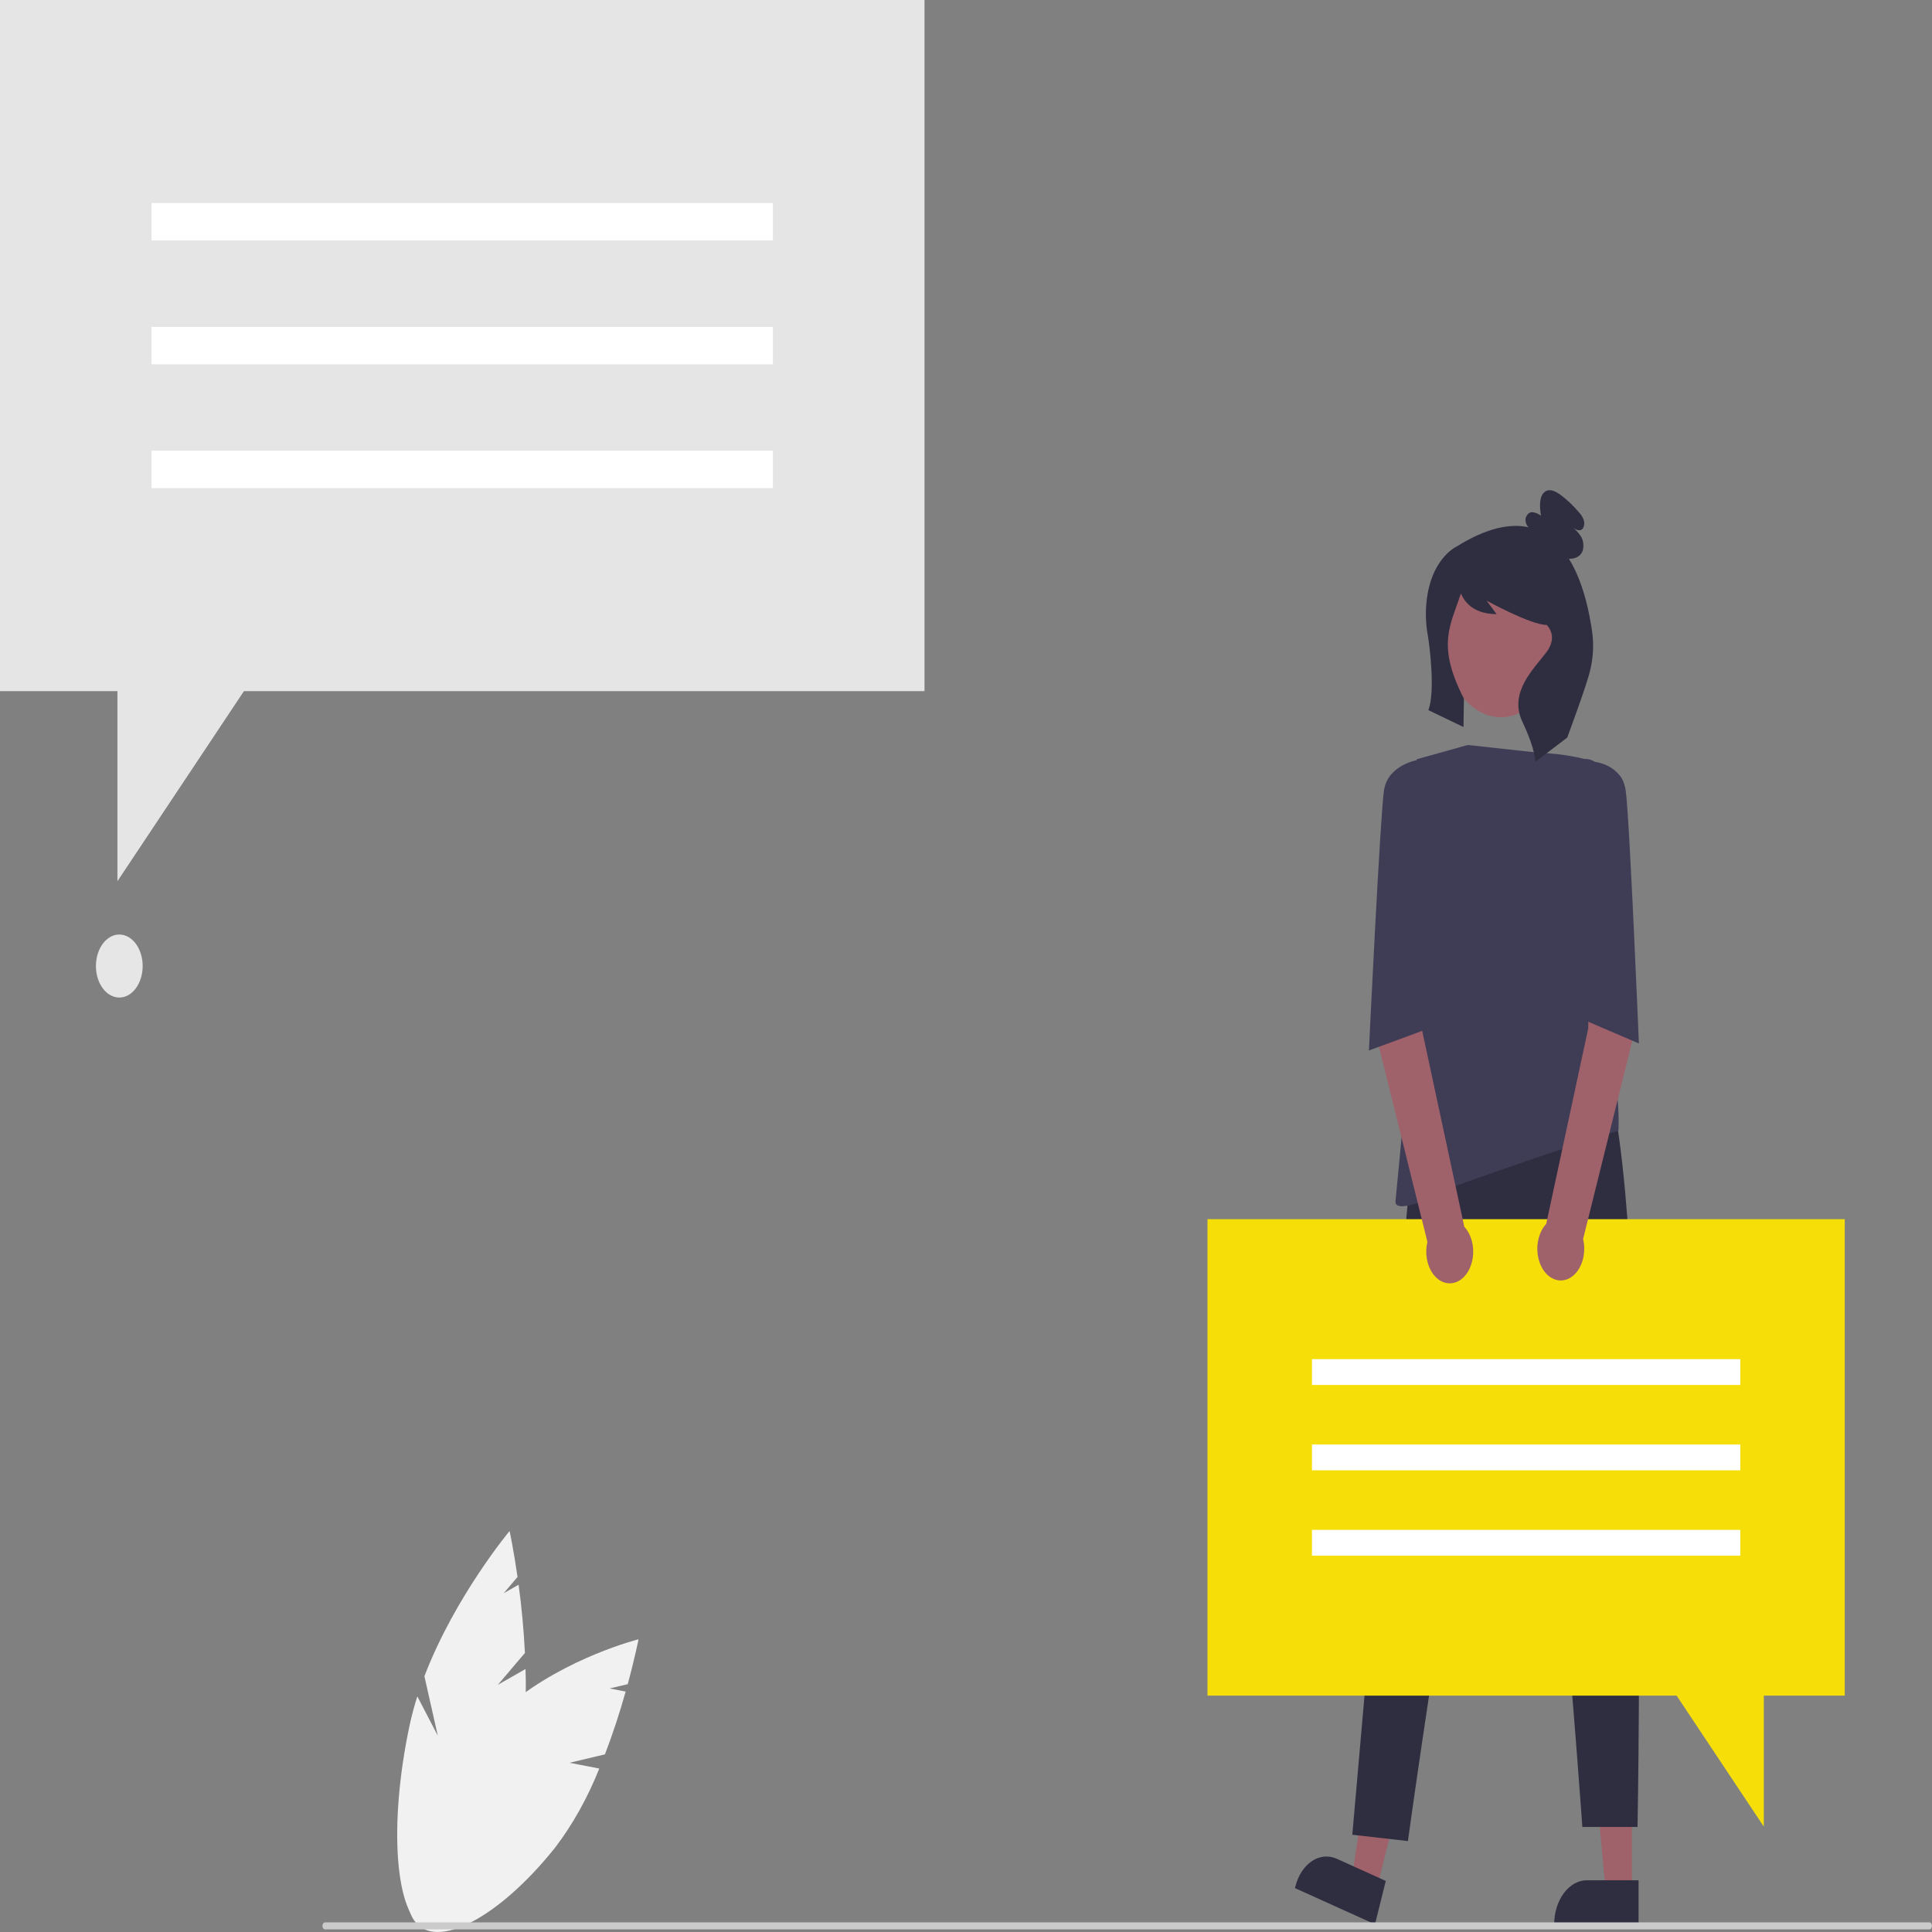<svg width="200" height="200" viewBox="0 0 200 200" fill="none" xmlns="http://www.w3.org/2000/svg">
<rect x="0" y="0" width="200" height="200" fill="#808080" stroke="none"/>
<g clip-path="url(#clip0_23_362)">
<path d="M95.703 71.547H25.252L12.156 91.223V71.547H0V0H95.703V71.547Z" fill="#E5E5E5"/>
<path d="M80.01 21.017H15.693V24.893H80.01V21.017Z" fill="white"/>
<path d="M80.01 33.836H15.693V37.712H80.01V33.836Z" fill="white"/>
<path d="M80.01 46.655H15.693V50.531H80.01V46.655Z" fill="white"/>
<path d="M12.35 103.266C13.686 103.266 14.769 101.805 14.769 100.003C14.769 98.202 13.686 96.741 12.35 96.741C11.014 96.741 9.931 98.202 9.931 100.003C9.931 101.805 11.014 103.266 12.35 103.266Z" fill="#E6E6E6"/>
<path d="M168.933 195.836H166.222L164.933 181.737H168.933L168.933 195.836Z" fill="#9F616A"/>
<path d="M169.624 199.38L160.885 199.379V199.23C160.885 198.014 161.244 196.847 161.881 195.987C162.519 195.126 163.384 194.643 164.286 194.643L169.624 194.643L169.624 199.38Z" fill="#2F2E41"/>
<path d="M142.519 195.547L139.949 194.385L142.05 180.464L145.842 182.179L142.519 195.547Z" fill="#9F616A"/>
<path d="M142.339 199.203L134.054 195.456L134.089 195.315C134.376 194.161 134.991 193.208 135.798 192.666C136.606 192.124 137.54 192.037 138.395 192.423L143.456 194.712L142.339 199.203Z" fill="#2F2E41"/>
<path d="M145.86 122.971L139.991 189.932L145.747 190.587C145.747 190.587 154.801 124.751 157.592 132.55C160.384 140.349 163.804 189.125 163.804 189.125H169.516C169.516 189.125 170.981 113.021 165 109.256L145.86 122.971Z" fill="#2F2E41"/>
<path d="M161.071 67.804C161.625 63.562 159.525 59.518 156.38 58.771C153.235 58.023 150.237 60.856 149.683 65.098C149.129 69.34 151.229 73.384 154.374 74.132C157.519 74.879 160.517 72.046 161.071 67.804Z" fill="#9F616A"/>
<path d="M151.941 77.12L159.318 77.926C159.318 77.926 165.199 78.061 167.592 80.212C169.984 82.364 165.299 95.675 165.299 95.675C165.299 95.675 164.081 100.953 165 103.339C167.982 111.083 167.54 117.046 167.54 117.046C167.54 117.046 161.411 118.937 150.844 122.702C150.844 122.702 144.265 126.198 144.464 124.315C144.663 122.433 146.657 100.919 146.657 100.919V78.599L151.941 77.12Z" fill="#3F3D56"/>
<path d="M164.846 65.606C164.55 63.385 163.889 60.235 162.416 57.846C162.463 57.846 162.509 57.849 162.555 57.847C163.062 57.827 163.638 57.612 163.847 56.99C163.914 56.741 163.931 56.472 163.896 56.211C163.86 55.95 163.773 55.707 163.645 55.506C163.384 55.11 163.071 54.781 162.723 54.535C163.078 54.826 163.581 55.096 163.864 54.686C163.937 54.562 163.982 54.413 163.995 54.257C164.007 54.1 163.986 53.941 163.934 53.8C163.826 53.519 163.675 53.273 163.49 53.079C162.893 52.366 162.24 51.745 161.542 51.224C161.002 50.822 160.291 50.498 159.806 51.014C159.312 51.538 159.392 52.56 159.519 53.39C159.242 53.172 158.931 53.046 158.611 53.021C158.451 53.015 158.295 53.083 158.168 53.215C158.041 53.346 157.952 53.532 157.915 53.742C157.91 53.908 157.937 54.072 157.994 54.22C158.05 54.367 158.134 54.492 158.236 54.583C156.33 54.16 153.894 54.64 150.78 56.584C150.78 56.584 147.76 57.941 147.607 63.303C147.592 64.16 147.662 65.016 147.817 65.849C147.987 66.82 148.592 71.588 147.866 73.515L151.502 75.263L151.544 72.325C148.718 66.822 150.114 64.803 151.215 61.493C151.216 61.487 151.219 61.482 151.223 61.478C151.227 61.475 151.232 61.472 151.237 61.472C151.241 61.471 151.246 61.473 151.25 61.476C151.255 61.479 151.258 61.483 151.261 61.489C151.464 61.959 152.243 63.573 154.925 63.573L153.889 62.175C153.889 62.175 158.449 64.691 160.107 64.691C160.107 64.691 161.35 65.809 160.107 67.487C158.863 69.164 156.142 71.633 157.592 74.708C159.043 77.783 158.918 78.874 158.918 78.874L162.235 76.358C162.235 76.358 164.26 70.953 164.619 69.361C164.914 68.151 164.992 66.864 164.846 65.606Z" fill="#2F2E41"/>
<path d="M124.998 126.21H190.969V175.53H182.59V189.093L173.562 175.53H124.998V126.21Z" fill="#F6DF08"/>
<path d="M180.152 140.698H135.815V143.37H180.152V140.698Z" fill="white"/>
<path d="M180.152 149.535H135.815V152.206H180.152V149.535Z" fill="white"/>
<path d="M180.152 158.371H135.815V161.043H180.152V158.371Z" fill="white"/>
<path d="M168.315 94.608L164.445 95.877L164.416 106.44L160.064 126.7C159.715 127.072 159.449 127.565 159.294 128.126C159.139 128.687 159.1 129.295 159.183 129.884C159.266 130.472 159.467 131.019 159.763 131.465C160.06 131.91 160.442 132.237 160.867 132.411C161.292 132.585 161.744 132.598 162.175 132.449C162.605 132.301 162.997 131.996 163.308 131.569C163.619 131.141 163.837 130.606 163.938 130.023C164.04 129.44 164.021 128.831 163.884 128.261L169.087 107.287L168.315 94.608Z" fill="#9F616A"/>
<path d="M142.561 94.386L147.203 96.175L147.232 106.738L151.584 126.998C151.933 127.37 152.199 127.863 152.354 128.424C152.51 128.986 152.548 129.593 152.465 130.182C152.382 130.77 152.182 131.317 151.885 131.763C151.588 132.208 151.206 132.536 150.781 132.709C150.356 132.883 149.904 132.896 149.474 132.748C149.043 132.599 148.651 132.294 148.341 131.867C148.03 131.439 147.811 130.905 147.71 130.322C147.608 129.738 147.627 129.129 147.764 128.559L142.561 107.585V94.386Z" fill="#9F616A"/>
<path d="M162.508 79.136L163.467 78.715C164.005 78.478 164.591 78.533 165.1 78.868C165.1 78.868 167.891 79.136 168.29 81.826C168.688 84.515 169.658 108.02 169.658 108.02L163.746 105.483L162.508 79.136Z" fill="#3F3D56"/>
<path d="M149.05 79.136L147.352 79.021L146.815 78.659C146.815 78.659 143.667 79.136 143.268 81.826C142.869 84.515 141.709 108.745 141.709 108.745L147.621 106.57L149.05 79.136Z" fill="#3F3D56"/>
<path d="M51.539 174.41L54.341 171.112C54.221 168.744 54.003 166.386 53.686 164.051L52.139 164.933L53.574 163.245C53.161 160.363 52.752 158.489 52.752 158.489C52.752 158.489 47.098 165.262 43.934 173.524L45.322 179.682L43.202 175.61C42.887 176.593 42.617 177.602 42.396 178.63C40.19 189.011 40.915 198.398 44.016 199.597C47.116 200.796 51.419 193.353 53.625 182.972C54.269 179.647 54.531 176.208 54.402 172.776L51.539 174.41Z" fill="#F1F1F1"/>
<path d="M58.96 182.481L62.623 181.612C63.428 179.501 64.144 177.331 64.768 175.111L63.105 174.788L64.981 174.343C65.732 171.588 66.1 169.699 66.1 169.699C66.1 169.699 58.664 171.554 52.789 176.421L51.617 182.661L51.363 177.696C50.717 178.318 50.1 178.994 49.516 179.72C43.649 187.069 40.672 195.61 42.867 198.798C45.062 201.986 51.597 198.614 57.464 191.265C59.29 188.868 60.832 186.107 62.037 183.079L58.96 182.481Z" fill="#F1F1F1"/>
<path d="M199.731 199.728H33.647C33.576 199.728 33.507 199.69 33.457 199.622C33.407 199.554 33.378 199.462 33.378 199.366C33.378 199.27 33.407 199.178 33.457 199.11C33.507 199.042 33.576 199.003 33.647 199.003H199.731C199.803 199.003 199.871 199.042 199.921 199.11C199.972 199.178 200 199.27 200 199.366C200 199.462 199.972 199.554 199.921 199.622C199.871 199.69 199.803 199.728 199.731 199.728Z" fill="#CBCBCB"/>
</g>
<defs>
<clipPath id="clip0_23_362">
<rect width="200" height="200" fill="white"/>
</clipPath>
</defs>
</svg>
